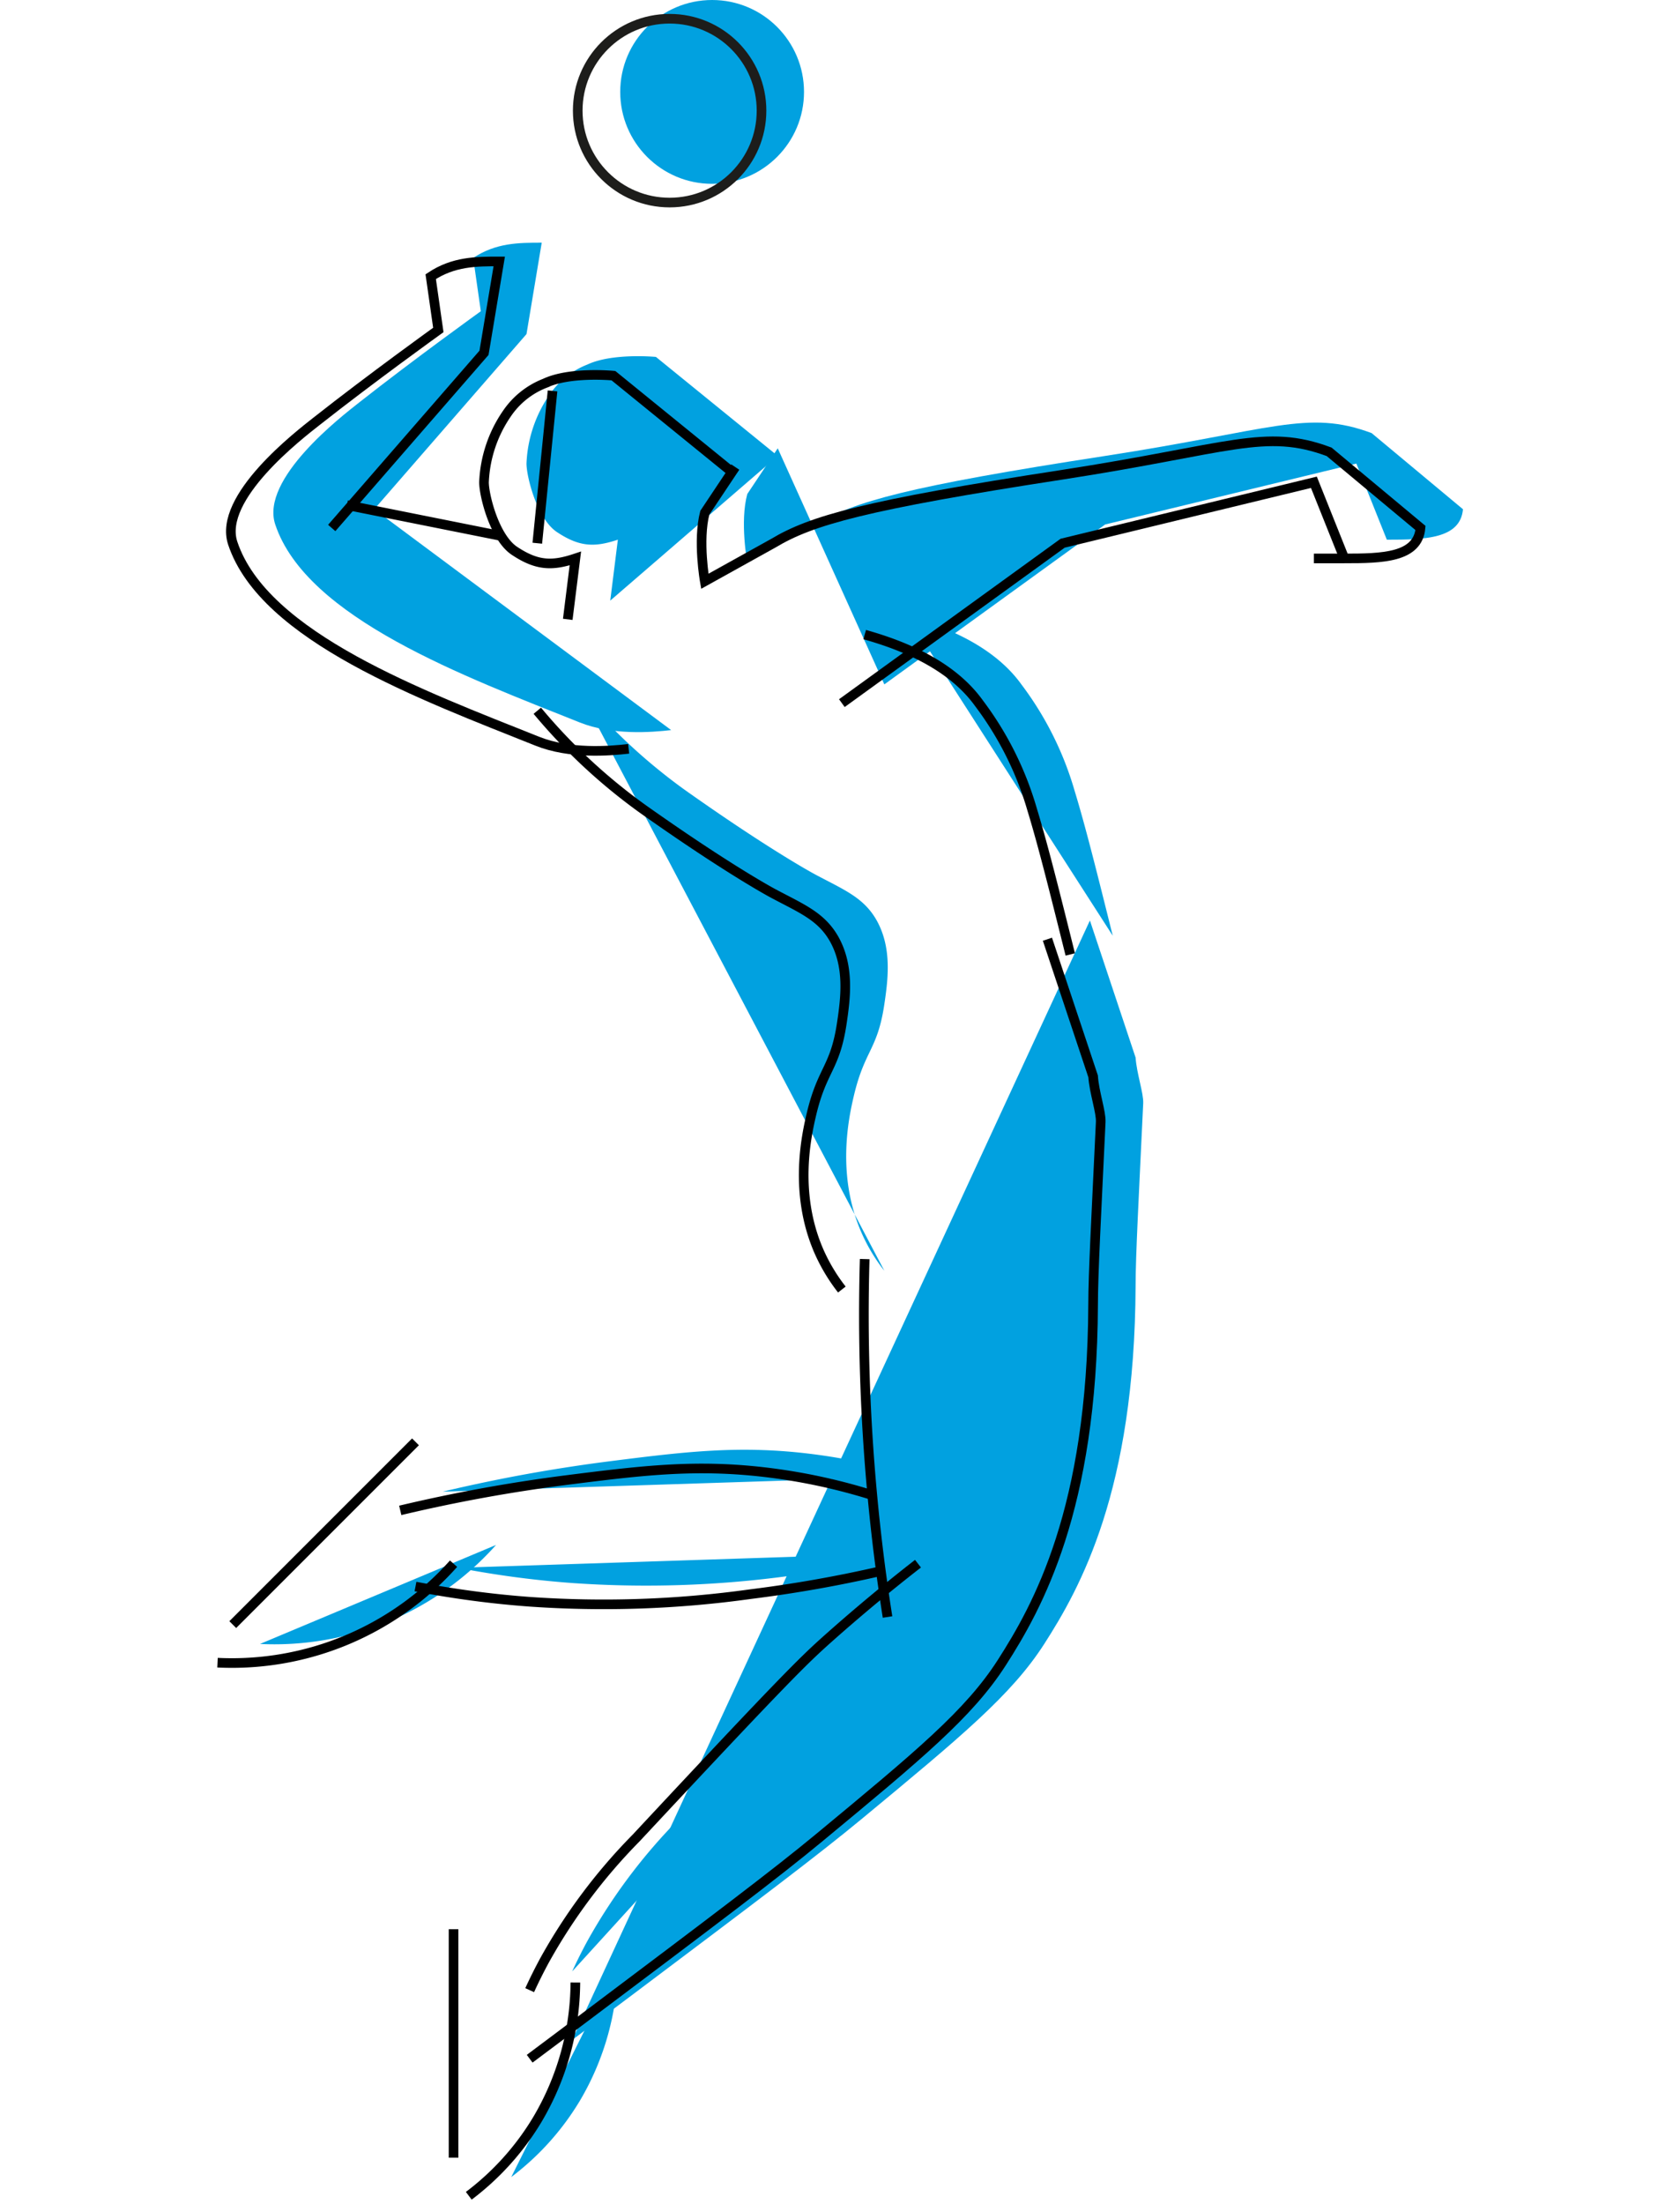 <svg xmlns="http://www.w3.org/2000/svg" width="433" height="568"><defs><clipPath id="a"><path data-name="Прямоугольник 45" transform="translate(1520 1258)" fill="#fff" stroke="#707070" d="M0 0h433v568H0z"/></clipPath></defs><g data-name="Группа масок 1" transform="translate(-1520 -1258)" clip-path="url(#a)"><g data-name="Слой 2" transform="translate(1587.015 1258)" fill="#01a1e0"><path data-name="Контур 6" d="M133.439 115.523l-7.849 11.774c-1.962 7.2 0 17.661 0 17.661l17.661-9.812c9.812-5.887 23.548-9.812 74.569-17.661 43.172-6.652 52.159-12.049 68.682-5.887l23.548 19.623c-.687 7.653-9.812 7.849-19.623 7.849l-7.852-19.618-64.757 15.7-56.906 41.2"/><path data-name="Контур 7" d="M282.577 139.071h7.849"/><path data-name="Контур 8" d="M133.44 117.485L102.042 91.97s-11.185-1.079-17.661 1.962a21.056 21.056 0 00-9.812 7.849 33.536 33.536 0 00-5.887 17.661c0 3.356 2.688 14.227 7.849 17.661 5.887 3.925 9.812 3.925 15.7 1.962l-1.962 15.7"/><path data-name="Контур 9" d="M105.967 188.128c-5.141.589-15.208 1.374-23.548-1.962-29.435-11.774-70.429-26.825-78.494-51.021-3.925-11.774 17.229-27.963 21.586-31.4 14.188-11.185 31.4-23.548 31.4-23.548l-1.965-13.733c5.887-3.925 11.774-3.925 17.661-3.925l-3.925 23.548-34.773 39.993-4.474 5.141"/><path data-name="Контур 10" d="M166.799 158.695c8.693 2.453 21.959 7.261 29.435 17.661a84.38 84.38 0 0113.736 27.473c2.885 9.439 5.887 21.586 9.812 37.285"/><path data-name="Контур 11" d="M82.419 178.319a146.531 146.531 0 0027.473 25.51c22.214 15.7 33.36 21.586 33.36 21.586 7.378 3.925 12.382 5.887 15.7 11.774 3.925 7.064 2.944 15.012 1.962 21.586-1.747 11.774-5.063 11.774-7.849 23.548-1.3 5.534-4.592 20.369 1.962 35.322a45.643 45.643 0 005.887 9.812"/><path data-name="Контур 12" d="M213.896 237.189l11.774 35.322c.294 4.2 2.08 9.184 1.962 11.774-1.119 23.764-1.962 39.247-1.962 47.1-.216 52.748-14.306 77.827-23.548 92.23-8.418 13.108-21.311 23.784-47.1 45.134-11.166 9.243-27.061 21.213-58.87 45.134l-15.7 11.774"/><path data-name="Контур 13" d="M170.724 400.063a333.741 333.741 0 01-33.36 5.887 273.592 273.592 0 01-56.908 1.962 251.3 251.3 0 01-29.435-3.925"/><path data-name="Контур 14" d="M180.536 398.101a454.728 454.728 0 00-23.548 19.623c-5.887 5.279-10.636 9.812-49.059 51.021a145.216 145.216 0 00-23.548 31.4 124.812 124.812 0 00-3.925 7.849"/><path data-name="Контур 15" d="M168.761 380.44a152.015 152.015 0 00-27.473-5.884c-18.014-2.139-31.81-.471-51.021 1.962a409.831 409.831 0 00-43.172 7.849"/><path data-name="Контур 16" d="M60.833 398.101A76.531 76.531 0 010 423.611"/><path data-name="Контур 17" d="M92.231 506.03a70.055 70.055 0 01-9.812 35.322 69.25 69.25 0 01-17.664 19.624"/><path data-name="Линия 6" d="M86.343 95.9l-3.925 39.247"/><circle data-name="Эллипс 4" cx="23.685" cy="23.685" r="23.685" transform="translate(92.839)"/></g><g data-name="Слой 1" transform="translate(1576.065 1262.827)" fill="none" stroke-miterlimit="10" stroke-width="2.483"><path data-name="Контур 20" d="M133.44 115.523l-7.85 11.774c-1.864 7.2 0 17.661 0 17.661l17.661-9.812c9.812-5.887 23.548-9.812 74.569-17.661 43.172-6.652 52.159-12.049 68.682-5.887l23.548 19.623c-.687 7.653-9.812 7.849-19.623 7.849l-7.849-19.623-64.757 15.7-56.908 41.209" stroke="#000"/><path data-name="Контур 21" d="M282.579 139.071h7.849" stroke="#000"/><path data-name="Контур 22" d="M133.439 117.485l-31.4-25.511s-11.185-1.1-17.661 1.962a21.056 21.056 0 00-9.812 7.849 33.536 33.536 0 00-5.887 17.661c0 3.356 2.688 14.227 7.849 17.661 5.887 3.925 9.812 3.925 15.7 1.962l-1.962 15.7" stroke="#000"/><path data-name="Контур 23" d="M105.964 188.13c-5.141.589-15.208 1.374-23.548-1.962-29.435-11.774-70.429-26.825-78.494-51.021-3.925-11.774 17.229-27.963 21.586-31.4 14.188-11.185 31.4-23.548 31.4-23.548l-1.962-13.736c5.887-3.925 11.774-3.925 17.661-3.925l-3.925 23.548-34.773 39.993-4.474 5.141" stroke="#000"/><path data-name="Линия 7" stroke="#000" d="M33.36 125.335l39.247 7.849"/><path data-name="Контур 24" d="M166.8 158.695c8.693 2.453 21.959 7.261 29.435 17.661a84.382 84.382 0 0113.736 27.473c2.885 9.439 5.887 21.586 9.812 37.285" stroke="#000"/><path data-name="Контур 25" d="M82.418 178.318a146.532 146.532 0 0027.473 25.51c22.214 15.7 33.36 21.586 33.36 21.586 7.378 3.925 12.382 5.887 15.7 11.774 3.925 7.064 2.943 15.012 1.962 21.586-1.746 11.774-5.063 11.774-7.849 23.548-1.3 5.534-4.592 20.369 1.962 35.322a46.153 46.153 0 005.887 9.812" stroke="#000"/><path data-name="Контур 26" d="M213.895 237.189l11.774 35.326c.294 4.2 2.08 9.184 1.962 11.774-1.119 23.764-1.962 39.247-1.962 47.1-.216 52.748-14.306 77.827-23.548 92.23-8.418 13.108-21.311 23.784-47.1 45.134-11.166 9.243-27.061 21.213-58.87 45.134-6.633 5-12.108 9.086-15.7 11.774" stroke="#000"/><path data-name="Контур 27" d="M170.724 400.063a333.742 333.742 0 01-33.36 5.887 273.588 273.588 0 01-56.908 1.962 251.311 251.311 0 01-29.435-3.925" stroke="#000"/><path data-name="Контур 28" d="M166.799 319.607a501.281 501.281 0 001.962 60.833 496.573 496.573 0 003.925 31.4" stroke="#000"/><path data-name="Контур 29" d="M180.535 398.101a454.728 454.728 0 00-23.548 19.623c-5.887 5.279-10.636 9.812-49.059 51.021a145.216 145.216 0 00-23.548 31.4 124.812 124.812 0 00-3.925 7.849" stroke="#000"/><path data-name="Контур 30" d="M168.762 380.44a152.013 152.013 0 00-27.473-5.887c-18.014-2.139-31.81-.471-51.021 1.962a409.851 409.851 0 00-43.172 7.849" stroke="#000"/><path data-name="Контур 31" d="M60.832 398.101A76.531 76.531 0 010 423.611" stroke="#000"/><path data-name="Контур 32" d="M92.23 506.03a70.056 70.056 0 01-9.812 35.322 68.957 68.957 0 01-17.661 19.624" stroke="#000"/><path data-name="Линия 8" stroke="#000" d="M51.021 366.703L3.925 413.799"/><path data-name="Линия 9" stroke="#000" d="M60.833 492.293v58.87"/><path data-name="Линия 10" stroke="#000" d="M86.343 95.9l-3.925 39.247"/><circle data-name="Эллипс 5" cx="23.685" cy="23.685" r="23.685" transform="translate(92.838)" stroke="#1d1d1b" stroke-linecap="round"/></g></g></svg>
